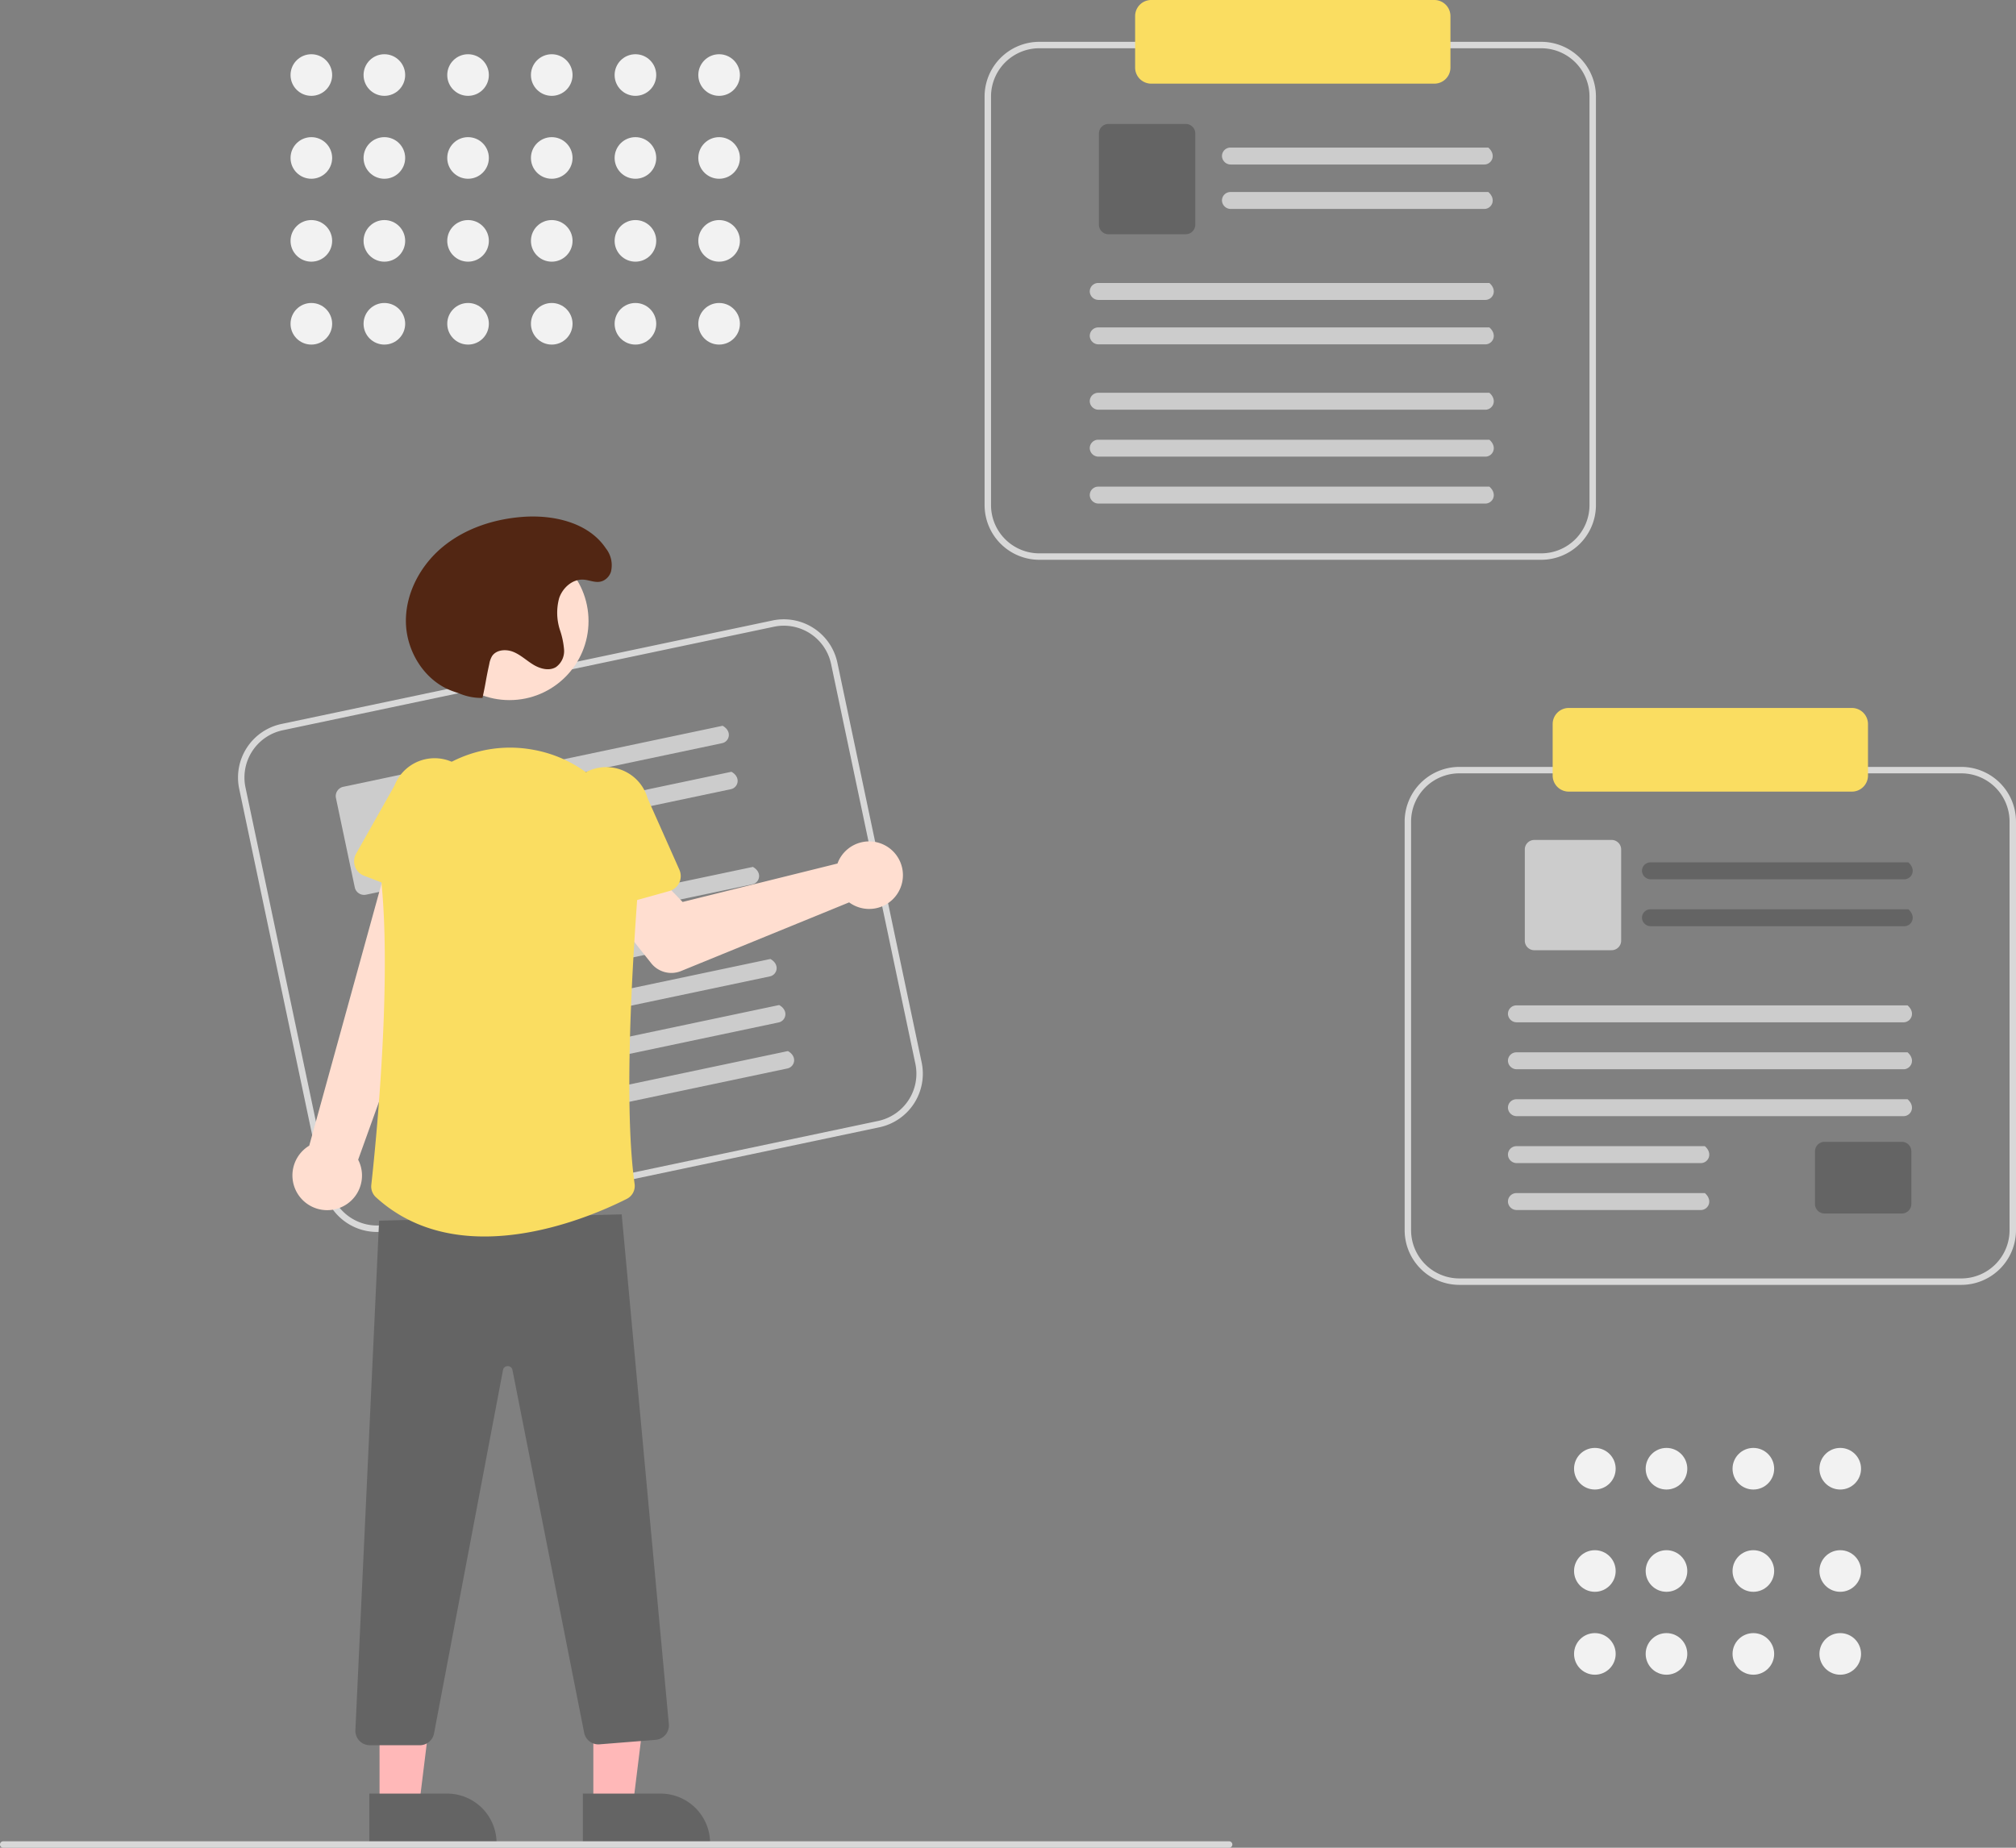<svg xmlns="http://www.w3.org/2000/svg" width="480" height="440" viewBox="0 0 480 440">
  <rect x="0" y="0" width="480" height="440" fill="#808080" stroke="none"/>
  <g id="illust-empty" transform="translate(-358.543 -272.621)">
    <path id="Path_5199" data-name="Path 5199" d="M457.994,476.248,341.052,500.9a13.039,13.039,0,0,1-15.43-10.058l-20.067-95.2a13.038,13.038,0,0,1,10.058-15.43l116.942-24.649a13.038,13.038,0,0,1,15.43,10.058l20.067,95.2A13.038,13.038,0,0,1,457.994,476.248ZM315.929,381.706a11.5,11.5,0,0,0-8.874,13.615l20.067,95.2a11.5,11.5,0,0,0,13.615,8.874l116.942-24.649a11.5,11.5,0,0,0,8.874-13.615l-20.067-95.2a11.5,11.5,0,0,0-13.615-8.874Z" transform="translate(109.936 64.809)" fill="#d8d8d8"/>
    <path id="Path_411" data-name="Path 411" d="M443.135,395.353l-59.019,12.44a2.092,2.092,0,0,1-2.474-1.427,2.015,2.015,0,0,1,1.531-2.493l60.078-12.663c2.346,1.322,1.6,3.781-.117,4.144Z" transform="translate(87.346 54.239)" fill="#ccc"/>
    <path id="Path_412" data-name="Path 412" d="M445.983,408.866l-59.019,12.44a2.092,2.092,0,0,1-2.474-1.427,2.015,2.015,0,0,1,1.531-2.493L446.1,404.723c2.346,1.322,1.6,3.781-.117,4.144Z" transform="translate(86.59 51.68)" fill="#ccc"/>
    <path id="Path_413" data-name="Path 413" d="M365.006,429.715l-18.012,3.8a2.269,2.269,0,0,1-2.686-1.751l-4.48-21.256a2.269,2.269,0,0,1,1.751-2.686l18.012-3.8a2.27,2.27,0,0,1,2.686,1.751l4.48,21.256a2.269,2.269,0,0,1-1.751,2.686Z" transform="translate(98.704 52.158)" fill="#ccc"/>
    <path id="Path_414" data-name="Path 414" d="M442.11,436.582l-90.074,18.986a2.092,2.092,0,0,1-2.474-1.427,2.015,2.015,0,0,1,1.531-2.493l91.133-19.209c2.346,1.322,1.6,3.781-.117,4.144Z" transform="translate(95.576 46.619)" fill="#ccc"/>
    <path id="Path_415" data-name="Path 415" d="M444.959,450.1l-90.074,18.986a2.092,2.092,0,0,1-2.474-1.427,2.015,2.015,0,0,1,1.531-2.493l91.133-19.209c2.346,1.322,1.6,3.781-.117,4.144Z" transform="translate(94.813 44.069)" fill="#ccc"/>
    <path id="Path_416" data-name="Path 416" d="M447.806,463.607l-90.074,18.986a2.092,2.092,0,0,1-2.474-1.427,2.015,2.015,0,0,1,1.531-2.493l91.133-19.209C450.268,460.785,449.527,463.244,447.806,463.607Z" transform="translate(94.05 41.52)" fill="#ccc"/>
    <path id="Path_417" data-name="Path 417" d="M450.655,477.123l-90.074,18.986a2.092,2.092,0,0,1-2.474-1.427,2.015,2.015,0,0,1,1.531-2.493l91.133-19.209C453.117,474.3,452.376,476.76,450.655,477.123Z" transform="translate(93.286 38.97)" fill="#ccc"/>
    <path id="Path_418" data-name="Path 418" d="M453.5,490.632l-90.074,18.986a2.092,2.092,0,0,1-2.474-1.427,2.015,2.015,0,0,1,1.531-2.493l91.133-19.209c2.346,1.322,1.6,3.781-.117,4.144Z" transform="translate(92.524 36.422)" fill="#ccc"/>
    <path id="Path_5200" data-name="Path 5200" d="M483.713,428.774a8.058,8.058,0,0,0-.523,1.157l-36.875,9.151-6.415-6.636-11.281,8.372,10.215,12.852a6.129,6.129,0,0,0,7.116,1.86l40.013-16.35a8.042,8.042,0,1,0-2.25-10.405Z" transform="translate(74.755 48.322)" fill="#ffded0"/>
    <path id="Path_5201" data-name="Path 5201" d="M332.95,510.282a8.23,8.23,0,0,0,4.886-11.635l25.376-70.533-17.623-3.123-19.4,70.313a8.275,8.275,0,0,0,6.763,14.978Z" transform="translate(105.982 50.133)" fill="#ffded0"/>
    <path id="Path_5202" data-name="Path 5202" d="M365.5,434.825l-17.4-6.678a3.69,3.69,0,0,1-1.892-5.258l9.128-16.184a10.248,10.248,0,1,1,19.114,7.4l-4.026,18.078a3.69,3.69,0,0,1-4.924,2.642Z" transform="translate(97.122 53.018)" fill="#fadd61"/>
    <path id="Path_5203" data-name="Path 5203" d="M191.493,520.114h9.392l4.469-36.227H191.491Z" transform="translate(308.324 182.682)" fill="#ffb8b8"/>
    <path id="Path_5204" data-name="Path 5204" d="M419.671,705.173h18.5a11.787,11.787,0,0,1,11.788,11.788v.383H419.671Z" transform="translate(77.651 -5.443)" fill="#646464"/>
    <path id="Path_5205" data-name="Path 5205" d="M122.493,520.114h9.392l4.469-36.227H122.491Z" transform="translate(326.419 182.682)" fill="#ffb8b8"/>
    <path id="Path_5206" data-name="Path 5206" d="M350.671,705.173h18.5a11.787,11.787,0,0,1,11.788,11.788v.383H350.671Z" transform="translate(95.815 -5.443)" fill="#646464"/>
    <path id="Path_5207" data-name="Path 5207" d="M361.969,651.546H350.083a3.448,3.448,0,0,1-3.443-3.611l5.646-121.3.356-.01,57.4-1.5L421.268,646.5a3.448,3.448,0,0,1-3.157,3.762l-13.35,1.068a3.449,3.449,0,0,1-3.652-2.744l-17.077-86.4a1.114,1.114,0,0,0-1.125-.919h0a1.114,1.114,0,0,0-1.123.928l-16.427,86.569A3.455,3.455,0,0,1,361.969,651.546Z" transform="translate(96.522 36.669)" fill="#646464"/>
    <circle id="Ellipse_69" data-name="Ellipse 69" cx="18.816" cy="18.816" r="18.816" transform="translate(461.036 401.705)" fill="#ffded0"/>
    <path id="Path_5208" data-name="Path 5208" d="M378.6,510.109c-8.968,0-18.18-2.357-25.816-9.327a3.487,3.487,0,0,1-1.126-2.949c.817-7.344,4.782-45.262,2.549-70.591a30.659,30.659,0,0,1,9.925-25.515,30.336,30.336,0,0,1,26.018-7.534h0c.234.042.469.086.7.131a30.478,30.478,0,0,1,24.347,32.43c-1.728,22.723-3.277,53.458-.845,70.84a3.442,3.442,0,0,1-1.85,3.552C406.974,503.942,393.107,510.109,378.6,510.109Z" transform="translate(95.288 56.957)" fill="#fadd61"/>
    <path id="Path_5209" data-name="Path 5209" d="M417.573,436.791a3.686,3.686,0,0,1-1.616-2.613L413.664,415.8a10.248,10.248,0,0,1,19.73-5.553l7.551,16.978a3.69,3.69,0,0,1-2.383,5.054l-17.955,5a3.686,3.686,0,0,1-3.035-.484Z" transform="translate(79.36 52.52)" fill="#fadd61"/>
    <path id="Path_5210" data-name="Path 5210" d="M380.929,372.347a13.483,13.483,0,0,1-5.207-.942c-.729-.281-1.485-.512-2.213-.793-6.425-2.482-10.657-9.325-10.809-16.211s3.415-13.57,8.71-17.974,12.154-6.666,19.022-7.189c7.4-.563,15.728,1.313,19.862,7.474a6.489,6.489,0,0,1,1.218,5.61,3.589,3.589,0,0,1-1.011,1.554c-1.846,1.642-3.687.407-5.569.3-2.587-.15-4.91,1.944-5.745,4.4a13.249,13.249,0,0,0,.207,7.655,19.123,19.123,0,0,1,.964,4.655,4.679,4.679,0,0,1-1.939,4.12c-1.616.977-3.739.412-5.357-.564s-3.015-2.332-4.762-3.05-4.094-.559-5.111,1.033a5.654,5.654,0,0,0-.646,1.866c-.912,4.153-.7,3.909-1.614,8.062Z" transform="translate(92.489 66.473)" fill="#522613"/>
    <path id="Path_5211" data-name="Path 5211" d="M686.23,314.342H566.719a13.039,13.039,0,0,1-13.024-13.024V204.024A13.038,13.038,0,0,1,566.719,191H686.23a13.038,13.038,0,0,1,13.024,13.024v97.295a13.038,13.038,0,0,1-13.024,13.024ZM566.719,192.532a11.5,11.5,0,0,0-11.492,11.491v97.295a11.5,11.5,0,0,0,11.492,11.492H686.23a11.5,11.5,0,0,0,11.491-11.492V204.024a11.5,11.5,0,0,0-11.491-11.491Z" transform="translate(39.274 91.58)" fill="#d8d8d8"/>
    <path id="Path_411-2" data-name="Path 411" d="M689.9,227.907H629.582A2.092,2.092,0,0,1,627.456,226a2.015,2.015,0,0,1,2.012-2.124h61.4c2.023,1.777.79,4.03-.969,4.03Z" transform="translate(22.036 83.89)" fill="#ccc"/>
    <path id="Path_412-2" data-name="Path 412" d="M689.9,241.717H629.582a2.092,2.092,0,0,1-2.126-1.907,2.015,2.015,0,0,1,2.012-2.124h61.4c2.023,1.777.79,4.03-.969,4.03Z" transform="translate(22.036 80.66)" fill="#ccc"/>
    <path id="Path_413-2" data-name="Path 413" d="M606.9,242.795H588.492a2.269,2.269,0,0,1-2.267-2.267V218.8a2.269,2.269,0,0,1,2.267-2.267H606.9a2.27,2.27,0,0,1,2.267,2.267v21.723a2.269,2.269,0,0,1-2.267,2.267Z" transform="translate(33.967 85.607)" fill="#646464"/>
    <path id="Path_414-2" data-name="Path 414" d="M679.979,269.993H587.926a2.092,2.092,0,0,1-2.126-1.907,2.015,2.015,0,0,1,2.012-2.124h93.136C682.971,267.74,681.738,269.993,679.979,269.993Z" transform="translate(32.212 74.047)" fill="#ccc"/>
    <path id="Path_415-2" data-name="Path 415" d="M679.979,283.807H587.926A2.092,2.092,0,0,1,585.8,281.9a2.015,2.015,0,0,1,2.012-2.124h93.136C682.971,281.554,681.738,283.807,679.979,283.807Z" transform="translate(32.212 70.815)" fill="#ccc"/>
    <path id="Path_416-2" data-name="Path 416" d="M679.979,297.612H587.926a2.092,2.092,0,0,1-2.126-1.907,2.015,2.015,0,0,1,2.012-2.124h93.136C682.971,295.359,681.738,297.612,679.979,297.612Z" transform="translate(32.212 72.573)" fill="#ccc"/>
    <path id="Path_417-2" data-name="Path 417" d="M679.979,311.425H587.926a2.092,2.092,0,0,1-2.126-1.907,2.015,2.015,0,0,1,2.012-2.124h93.136C682.971,309.172,681.738,311.425,679.979,311.425Z" transform="translate(32.212 69.938)" fill="#ccc"/>
    <path id="Path_418-2" data-name="Path 418" d="M679.979,325.232H587.926a2.092,2.092,0,0,1-2.126-1.907,2.015,2.015,0,0,1,2.012-2.124h93.136C682.971,322.978,681.738,325.232,679.979,325.232Z" transform="translate(32.212 67.304)" fill="#ccc"/>
    <path id="Path_5212" data-name="Path 5212" d="M670.942,178a3.835,3.835,0,0,1,3.831,3.831v12.258a3.835,3.835,0,0,1-3.831,3.831H603.525a3.835,3.835,0,0,1-3.83-3.831V181.83a3.835,3.835,0,0,1,3.83-3.83" transform="translate(29.115 94.621)" fill="#fadd61"/>
    <path id="Path_5213" data-name="Path 5213" d="M911.23,471.342H791.719a13.038,13.038,0,0,1-13.024-13.024V361.024A13.038,13.038,0,0,1,791.719,348H911.23a13.038,13.038,0,0,1,13.024,13.024v97.295A13.038,13.038,0,0,1,911.23,471.342ZM791.719,349.532a11.5,11.5,0,0,0-11.492,11.491v97.295a11.5,11.5,0,0,0,11.492,11.492H911.23a11.5,11.5,0,0,0,11.491-11.491V361.024a11.5,11.5,0,0,0-11.492-11.491Z" transform="translate(-85.711 107.245)" fill="#d8d8d8"/>
    <path id="Path_411-3" data-name="Path 411" d="M914.9,384.907H854.582A2.092,2.092,0,0,1,852.456,383a2.015,2.015,0,0,1,2.012-2.124h61.4c2.023,1.777.79,4.03-.969,4.03Z" transform="translate(-102.963 97.098)" fill="#646464"/>
    <path id="Path_412-3" data-name="Path 412" d="M914.9,398.717H854.582a2.092,2.092,0,0,1-2.126-1.907,2.015,2.015,0,0,1,2.012-2.124h61.4c2.023,1.777.79,4.03-.969,4.03Z" transform="translate(-102.963 94.464)" fill="#646464"/>
    <path id="Path_413-3" data-name="Path 413" d="M831.9,399.795H813.492a2.269,2.269,0,0,1-2.267-2.267V375.8a2.269,2.269,0,0,1,2.267-2.267H831.9a2.27,2.27,0,0,1,2.267,2.267v21.723a2.269,2.269,0,0,1-2.267,2.267Z" transform="translate(-89.635 99.103)" fill="#ccc"/>
    <path id="Path_413-4" data-name="Path 413" d="M926.9,479.6H908.492a2.269,2.269,0,0,1-2.267-2.267V464.8a2.269,2.269,0,0,1,2.267-2.267H926.9a2.27,2.27,0,0,1,2.267,2.267v12.53A2.269,2.269,0,0,1,926.9,479.6Z" transform="translate(-115.54 81.992)" fill="#646464"/>
    <path id="Path_414-3" data-name="Path 414" d="M904.979,426.993H812.926a2.092,2.092,0,0,1-2.126-1.907,2.015,2.015,0,0,1,2.012-2.124h93.136C907.971,424.74,906.738,426.993,904.979,426.993Z" transform="translate(-93.219 89.07)" fill="#ccc"/>
    <path id="Path_415-3" data-name="Path 415" d="M904.979,440.807H812.926A2.092,2.092,0,0,1,810.8,438.9a2.015,2.015,0,0,1,2.012-2.124h93.136C907.971,438.554,906.738,440.807,904.979,440.807Z" transform="translate(-93.219 86.435)" fill="#ccc"/>
    <path id="Path_416-3" data-name="Path 416" d="M904.979,454.612H812.926a2.092,2.092,0,0,1-2.126-1.907,2.015,2.015,0,0,1,2.012-2.124h93.136C907.971,452.359,906.738,454.612,904.979,454.612Z" transform="translate(-93.22 83.801)" fill="#ccc"/>
    <path id="Path_417-3" data-name="Path 417" d="M856.715,468.425H812.926a2.092,2.092,0,0,1-2.126-1.907,2.015,2.015,0,0,1,2.012-2.124h44.872c2.023,1.777.79,4.03-.969,4.03Z" transform="translate(-93.219 81.166)" fill="#ccc"/>
    <path id="Path_418-3" data-name="Path 418" d="M856.715,482.231H812.926a2.092,2.092,0,0,1-2.126-1.907,2.015,2.015,0,0,1,2.012-2.124h44.872C859.706,479.978,858.474,482.231,856.715,482.231Z" transform="translate(-93.22 78.533)" fill="#ccc"/>
    <path id="Path_5214" data-name="Path 5214" d="M895.942,354.919H828.525a3.835,3.835,0,0,1-3.831-3.83V338.831A3.835,3.835,0,0,1,828.525,335h67.417a3.835,3.835,0,0,1,3.831,3.83v12.258a3.835,3.835,0,0,1-3.83,3.831Z" transform="translate(-96.47 106.209)" fill="#fadd61"/>
    <path id="Path_5215" data-name="Path 5215" d="M523.955,721.532H232.071a.766.766,0,0,1,0-1.532H523.955a.766.766,0,1,1,0,1.532Z" transform="translate(127.238 -8.911)" fill="#d8d8d8"/>
    <circle id="Ellipse_70" data-name="Ellipse 70" cx="4.954" cy="4.954" r="4.954" transform="translate(427.719 285.536)" fill="#f2f2f2"/>
    <circle id="Ellipse_71" data-name="Ellipse 71" cx="4.954" cy="4.954" r="4.954" transform="translate(427.719 305.281)" fill="#f2f2f2"/>
    <circle id="Ellipse_72" data-name="Ellipse 72" cx="4.954" cy="4.954" r="4.954" transform="translate(427.719 325.025)" fill="#f2f2f2"/>
    <circle id="Ellipse_73" data-name="Ellipse 73" cx="4.954" cy="4.954" r="4.954" transform="translate(427.719 344.77)" fill="#f2f2f2"/>
    <circle id="Ellipse_74" data-name="Ellipse 74" cx="4.954" cy="4.954" r="4.954" transform="translate(445.106 285.536)" fill="#f2f2f2"/>
    <circle id="Ellipse_75" data-name="Ellipse 75" cx="4.954" cy="4.954" r="4.954" transform="translate(445.106 305.281)" fill="#f2f2f2"/>
    <circle id="Ellipse_76" data-name="Ellipse 76" cx="4.954" cy="4.954" r="4.954" transform="translate(445.106 325.025)" fill="#f2f2f2"/>
    <circle id="Ellipse_77" data-name="Ellipse 77" cx="4.954" cy="4.954" r="4.954" transform="translate(445.106 344.77)" fill="#f2f2f2"/>
    <circle id="Ellipse_78" data-name="Ellipse 78" cx="4.954" cy="4.954" r="4.954" transform="translate(465.031 285.536)" fill="#f2f2f2"/>
    <circle id="Ellipse_79" data-name="Ellipse 79" cx="4.954" cy="4.954" r="4.954" transform="translate(465.031 305.281)" fill="#f2f2f2"/>
    <circle id="Ellipse_80" data-name="Ellipse 80" cx="4.954" cy="4.954" r="4.954" transform="translate(465.031 325.025)" fill="#f2f2f2"/>
    <circle id="Ellipse_81" data-name="Ellipse 81" cx="4.954" cy="4.954" r="4.954" transform="translate(465.031 344.77)" fill="#f2f2f2"/>
    <circle id="Ellipse_82" data-name="Ellipse 82" cx="4.954" cy="4.954" r="4.954" transform="translate(484.956 285.536)" fill="#f2f2f2"/>
    <circle id="Ellipse_83" data-name="Ellipse 83" cx="4.954" cy="4.954" r="4.954" transform="translate(484.956 305.281)" fill="#f2f2f2"/>
    <circle id="Ellipse_84" data-name="Ellipse 84" cx="4.954" cy="4.954" r="4.954" transform="translate(484.956 325.025)" fill="#f2f2f2"/>
    <circle id="Ellipse_85" data-name="Ellipse 85" cx="4.954" cy="4.954" r="4.954" transform="translate(484.956 344.77)" fill="#f2f2f2"/>
    <circle id="Ellipse_86" data-name="Ellipse 86" cx="4.954" cy="4.954" r="4.954" transform="translate(504.881 285.536)" fill="#f2f2f2"/>
    <circle id="Ellipse_87" data-name="Ellipse 87" cx="4.954" cy="4.954" r="4.954" transform="translate(504.881 305.281)" fill="#f2f2f2"/>
    <circle id="Ellipse_88" data-name="Ellipse 88" cx="4.954" cy="4.954" r="4.954" transform="translate(504.881 325.025)" fill="#f2f2f2"/>
    <circle id="Ellipse_89" data-name="Ellipse 89" cx="4.954" cy="4.954" r="4.954" transform="translate(504.881 344.77)" fill="#f2f2f2"/>
    <circle id="Ellipse_90" data-name="Ellipse 90" cx="4.954" cy="4.954" r="4.954" transform="translate(524.807 285.536)" fill="#f2f2f2"/>
    <circle id="Ellipse_91" data-name="Ellipse 91" cx="4.954" cy="4.954" r="4.954" transform="translate(524.807 305.281)" fill="#f2f2f2"/>
    <circle id="Ellipse_92" data-name="Ellipse 92" cx="4.954" cy="4.954" r="4.954" transform="translate(524.807 325.025)" fill="#f2f2f2"/>
    <circle id="Ellipse_93" data-name="Ellipse 93" cx="4.954" cy="4.954" r="4.954" transform="translate(524.807 344.77)" fill="#f2f2f2"/>
    <circle id="Ellipse_94" data-name="Ellipse 94" cx="4.954" cy="4.954" r="4.954" transform="translate(733.318 617.414)" fill="#f2f2f2"/>
    <circle id="Ellipse_95" data-name="Ellipse 95" cx="4.954" cy="4.954" r="4.954" transform="translate(733.318 641.769)" fill="#f2f2f2"/>
    <circle id="Ellipse_96" data-name="Ellipse 96" cx="4.954" cy="4.954" r="4.954" transform="translate(733.318 661.513)" fill="#f2f2f2"/>
    <circle id="Ellipse_97" data-name="Ellipse 97" cx="4.954" cy="4.954" r="4.954" transform="translate(750.37 617.414)" fill="#f2f2f2"/>
    <circle id="Ellipse_98" data-name="Ellipse 98" cx="4.954" cy="4.954" r="4.954" transform="translate(750.37 641.769)" fill="#f2f2f2"/>
    <circle id="Ellipse_99" data-name="Ellipse 99" cx="4.954" cy="4.954" r="4.954" transform="translate(750.37 661.513)" fill="#f2f2f2"/>
    <circle id="Ellipse_100" data-name="Ellipse 100" cx="4.954" cy="4.954" r="4.954" transform="translate(771.055 617.414)" fill="#f2f2f2"/>
    <circle id="Ellipse_101" data-name="Ellipse 101" cx="4.954" cy="4.954" r="4.954" transform="translate(771.055 641.769)" fill="#f2f2f2"/>
    <circle id="Ellipse_102" data-name="Ellipse 102" cx="4.954" cy="4.954" r="4.954" transform="translate(771.055 661.513)" fill="#f2f2f2"/>
    <circle id="Ellipse_103" data-name="Ellipse 103" cx="4.954" cy="4.954" r="4.954" transform="translate(791.74 617.414)" fill="#f2f2f2"/>
    <circle id="Ellipse_104" data-name="Ellipse 104" cx="4.954" cy="4.954" r="4.954" transform="translate(791.74 641.769)" fill="#f2f2f2"/>
    <circle id="Ellipse_105" data-name="Ellipse 105" cx="4.954" cy="4.954" r="4.954" transform="translate(791.74 661.513)" fill="#f2f2f2"/>
  </g>
</svg>
